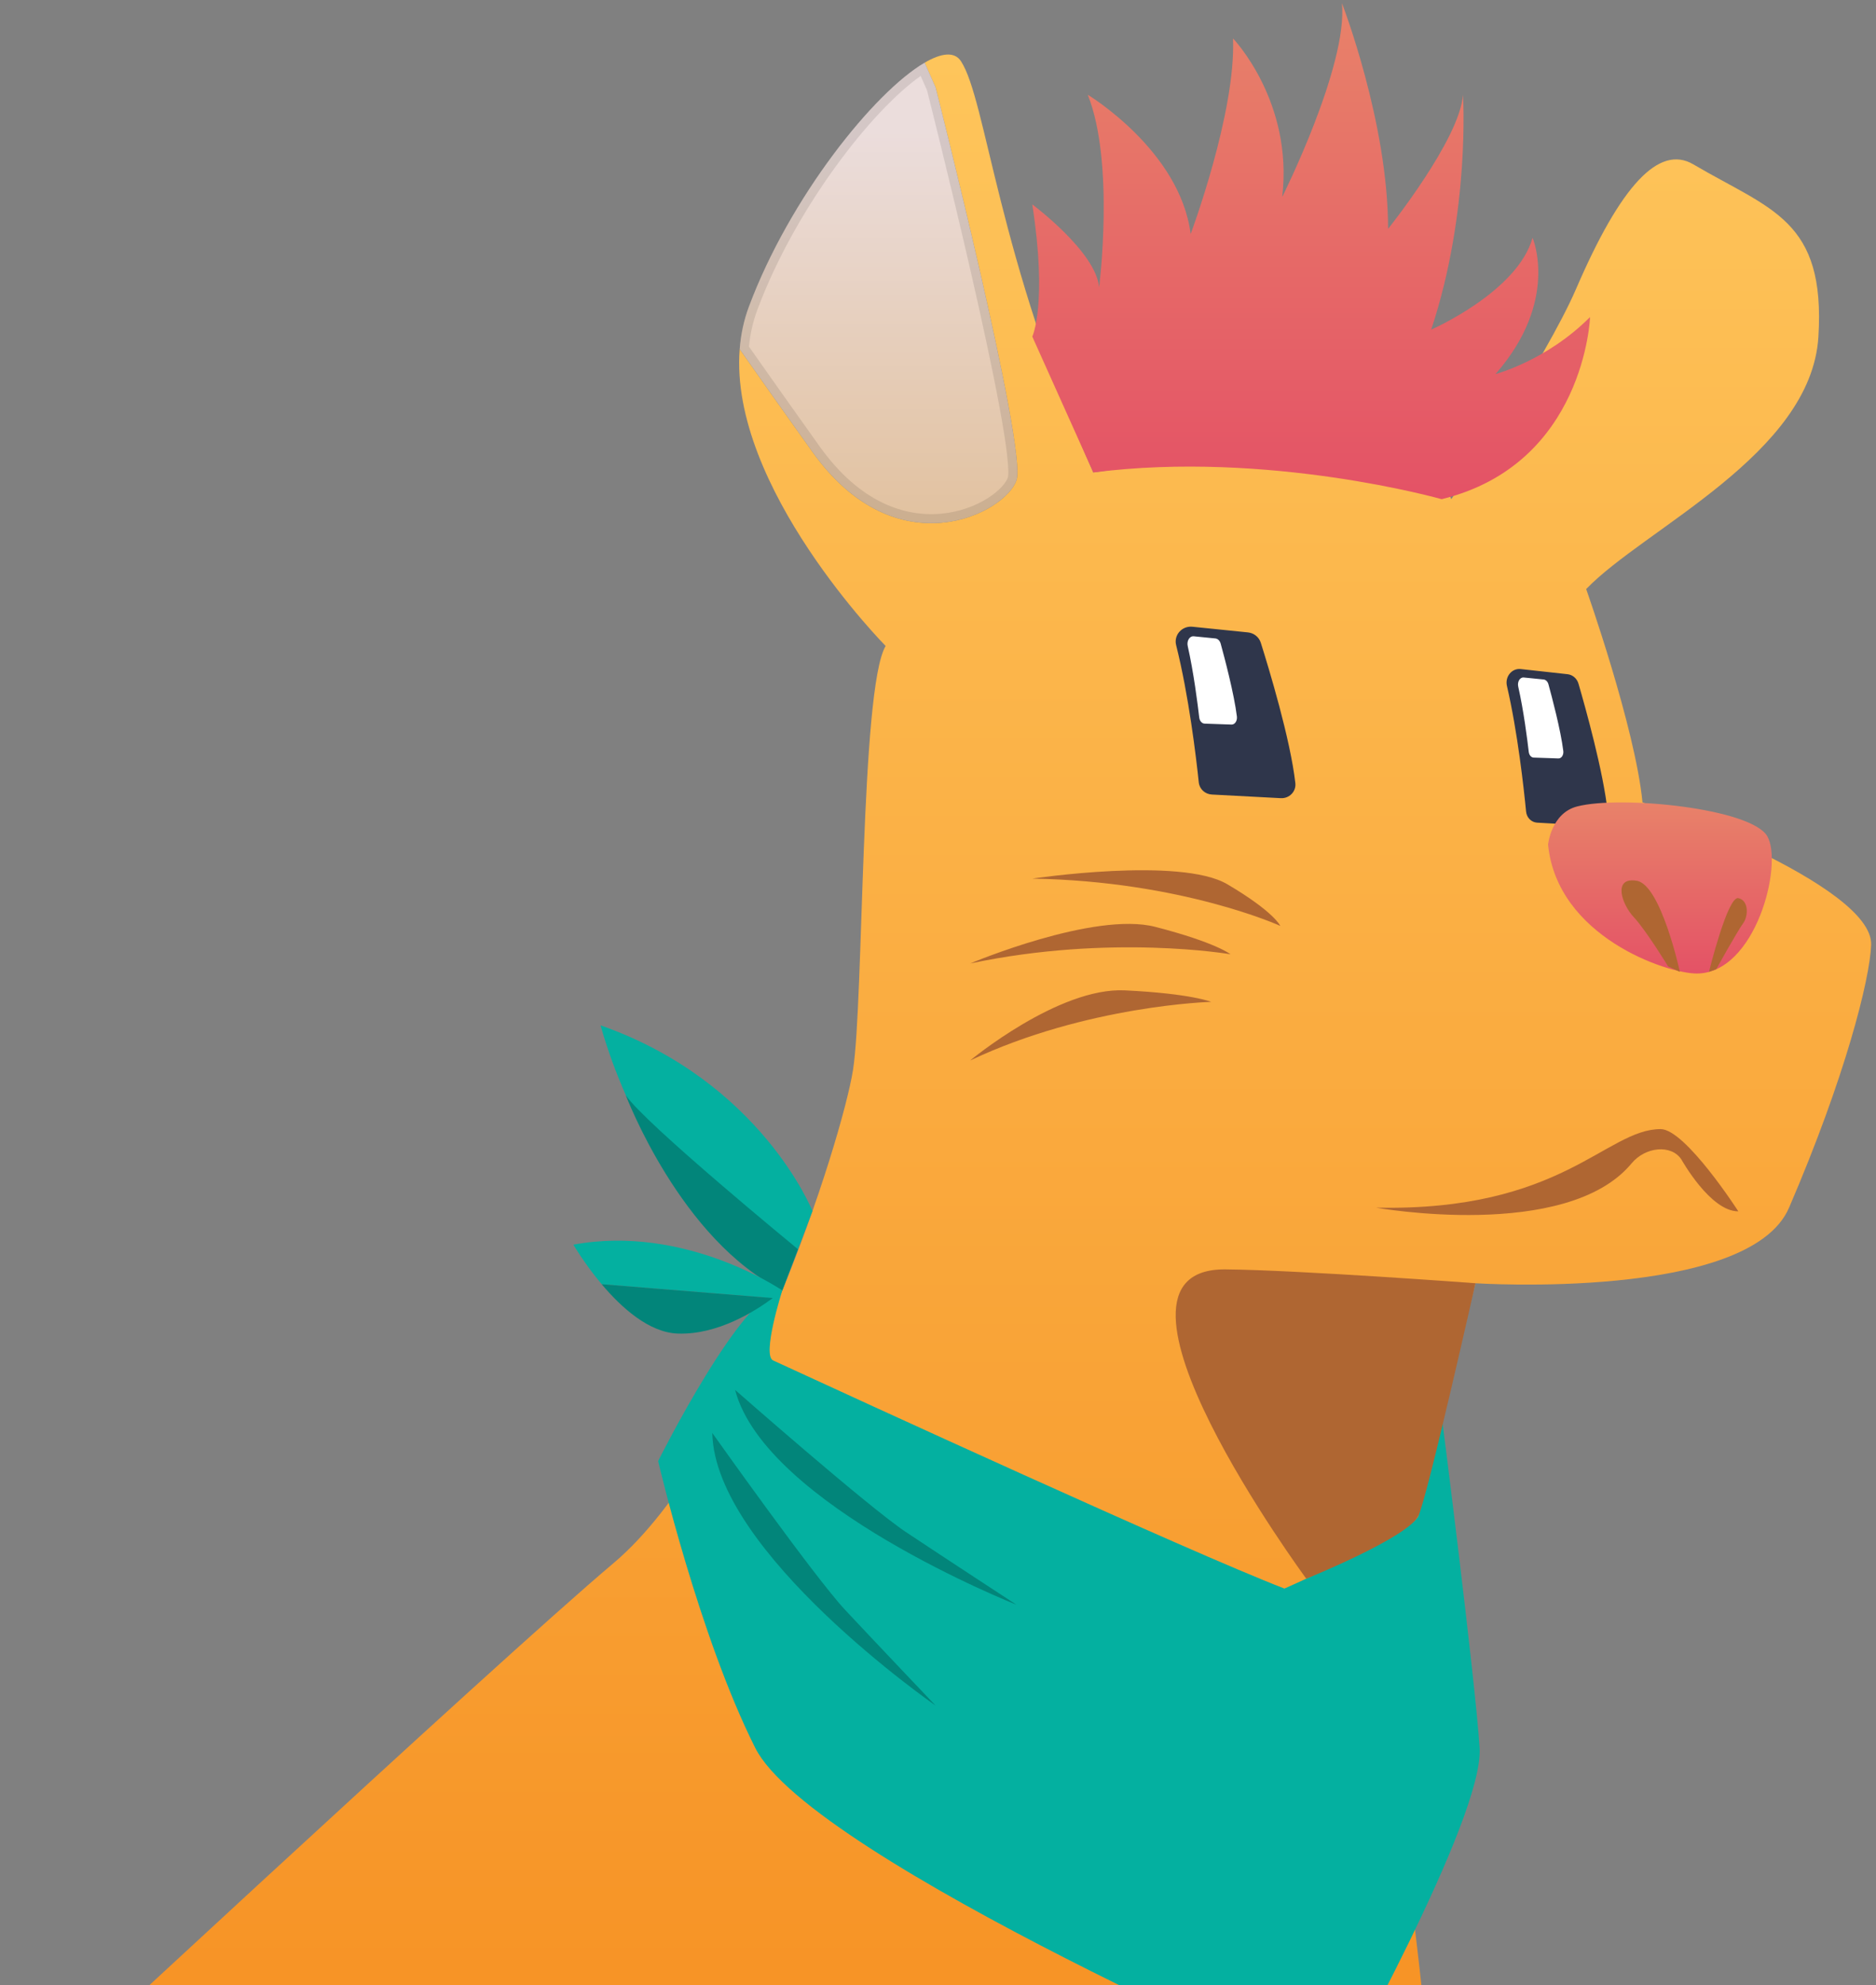 <svg width="208" height="220" viewBox="0 0 208 220" fill="none" xmlns="http://www.w3.org/2000/svg">
<rect x="0" y="0" width="208" height="220" fill="#808080" stroke="none"/>
<path d="M182.111 88.923C181.306 80.65 175.866 65.281 175.866 65.281C182.305 58.584 200.808 50.335 201.613 37.333C202.418 24.332 196.351 23.274 187.745 18.214C183.926 15.967 179.67 20.606 174.758 31.99C171.378 39.825 160.908 55.322 160.908 55.322C157.778 46.717 121.218 52.358 121.218 52.358C110.622 28.594 109.365 11.12 106.549 6.787C105.843 5.7 104.391 5.854 102.518 6.948L103.731 9.68C103.731 9.68 113.866 49.587 112.706 53.2C111.548 56.813 99.476 63.218 90.081 50.081C87.012 45.792 84.293 41.944 82.011 38.69C80.819 54.007 98.194 71.588 98.194 71.588C95.378 76.317 95.779 110.988 94.573 118.597C93.366 126.205 82.398 161.124 68.013 173.239C54.89 184.289 0 235.358 0 235.358H158.381C159.007 219.467 152.525 191.756 154.536 180.724C156.548 169.692 163.59 142.211 163.59 142.211C163.59 142.211 193.904 144.179 198.356 133.847C204.593 119.368 207.322 108.531 207.462 104.716C207.708 98.022 182.111 88.923 182.111 88.923Z" fill="url(#paint0_linear)"/>
<path d="M112.706 53.198C113.864 49.585 103.731 9.678 103.731 9.678L102.518 6.946C96.921 10.212 87.555 21.88 83.033 33.984C82.461 35.512 82.137 37.088 82.013 38.689C84.295 41.941 87.014 45.788 90.082 50.079C99.476 63.216 111.548 56.812 112.706 53.198Z" fill="url(#paint1_linear)"/>
<path d="M83.501 34.159L83.501 34.159C85.743 28.159 89.19 22.257 92.774 17.449C96.16 12.906 99.635 9.386 102.293 7.671L103.257 9.842L103.275 9.916L103.36 10.25C103.433 10.543 103.542 10.973 103.679 11.522C103.954 12.619 104.345 14.191 104.81 16.089C105.742 19.886 106.972 24.984 108.165 30.195C109.359 35.407 110.515 40.726 111.301 44.965C111.693 47.086 111.992 48.928 112.156 50.349C112.238 51.059 112.286 51.656 112.296 52.125C112.307 52.611 112.275 52.906 112.23 53.046C111.993 53.785 111.138 54.782 109.738 55.659C108.36 56.523 106.523 57.225 104.436 57.422C100.292 57.815 95.092 56.225 90.489 49.788L90.489 49.788C87.468 45.564 84.786 41.769 82.526 38.55C82.656 37.052 82.969 35.583 83.501 34.159Z" stroke="black" stroke-opacity="0.1"/>
<path d="M121.218 52.358L114.454 37.299C114.454 37.299 116.162 33.737 114.454 22.652C114.454 22.652 121.529 27.908 121.864 31.849C121.864 31.849 123.625 18.055 120.605 10.5C120.605 10.5 130.838 16.658 132.013 25.937C132.013 25.937 137.045 12.471 136.71 4.259C136.71 4.259 143.42 11.239 142.162 21.832C142.162 21.832 149.458 7.28 148.787 0.35C148.787 0.35 153.903 13.538 153.903 25.362C153.903 25.362 161.87 15.426 162.206 10.499C162.206 10.499 163.044 23.391 158.684 36.528C158.684 36.528 168.245 32.354 169.922 26.353C169.922 26.353 172.942 33.327 165.813 41.455C165.813 41.455 171.494 39.962 176.297 35.133C176.297 35.133 175.724 51.445 159.844 55.32C159.844 55.32 140.616 49.875 121.218 52.358Z" fill="url(#paint2_linear)"/>
<path d="M86.736 143.008C86.736 143.008 84.448 150.179 85.716 150.765C94.716 154.913 131.788 171.951 142.412 176.047C142.412 176.047 156.882 169.667 157.285 167.94C157.688 166.213 159.87 157.114 159.87 157.114C159.87 157.114 163.549 185.921 164.052 193.707C164.554 201.492 147.949 231.063 147.949 231.063C147.949 231.063 89.978 206.121 83.737 193.707C77.496 181.293 72.968 161.918 72.968 161.918C72.968 161.918 82.403 143.008 86.736 143.008Z" fill="#04B0A0"/>
<path d="M81.505 154.032C81.505 154.032 96.266 167.006 100.461 169.797C104.654 172.589 112.706 177.844 112.706 177.844C112.706 177.844 84.861 166.843 81.505 154.032Z" fill="#02857A"/>
<path d="M78.975 158.803C78.975 158.803 90.285 174.757 93.71 178.42C97.134 182.083 103.731 189.013 103.731 189.013C103.731 189.013 79.224 172.023 78.975 158.803Z" fill="#02857A"/>
<path d="M90.08 134.212C90.08 134.212 84.374 119.873 66.593 113.632C66.593 113.632 71.654 133.63 86.736 143.01L90.08 134.212Z" fill="#04B0A0"/>
<path d="M88.472 138.44C88.472 138.44 71.334 124.387 69.383 121.369C69.383 121.369 75.469 137.487 86.736 143.008L88.472 138.44Z" fill="#02857A"/>
<path d="M86.736 143.008C86.736 143.008 75.986 135.637 63.574 137.936C63.574 137.936 64.799 140.05 66.711 142.32L85.678 143.855C86.349 143.354 86.736 143.008 86.736 143.008Z" fill="#04B0A0"/>
<path d="M75.154 147.789C79.603 147.941 83.788 145.266 85.678 143.853L66.711 142.319C68.885 144.899 71.949 147.679 75.154 147.789Z" fill="#02857A"/>
<path d="M192.736 134.243C192.736 134.243 186.867 125.129 184.12 125.129C178.057 125.129 173.193 134.282 152.561 133.833C152.561 133.833 173.697 137.61 180.897 128.931C182.44 127.069 185.325 126.803 186.43 128.505C186.432 128.504 189.633 134.265 192.736 134.243Z" fill="#AF6632"/>
<path d="M163.59 142.21C163.59 142.21 143.975 140.75 135.875 140.676C119.472 140.526 144.832 174.955 144.832 174.955C144.832 174.955 156.222 170.355 157.285 167.942C158.348 165.529 163.59 142.21 163.59 142.21Z" fill="#AF6632"/>
<path d="M132.213 69.457L138.353 70.082C139.026 70.15 139.591 70.599 139.79 71.231C140.677 74.042 143.071 81.922 143.62 86.783C143.726 87.712 142.957 88.506 142.004 88.455L134.362 88.051C133.606 88.011 132.991 87.445 132.914 86.706C132.621 83.923 131.813 77.102 130.402 71.492C130.123 70.38 131.049 69.339 132.213 69.457Z" fill="#2F364B"/>
<path d="M132.353 70.514L134.76 70.754C135.023 70.781 135.253 71.007 135.343 71.334C135.743 72.79 136.83 76.872 137.14 79.403C137.198 79.885 136.915 80.311 136.543 80.299L133.555 80.194C133.259 80.183 133.009 79.896 132.964 79.512C132.796 78.063 132.349 74.513 131.689 71.603C131.556 71.024 131.896 70.468 132.353 70.514Z" fill="white"/>
<path d="M168.61 74.145L173.799 74.717C174.368 74.78 174.845 75.19 175.013 75.769C175.763 78.342 177.786 85.555 178.25 90.005C178.339 90.855 177.69 91.582 176.885 91.535L170.425 91.167C169.785 91.13 169.267 90.612 169.203 89.936C168.955 87.388 168.272 81.144 167.079 76.009C166.845 74.99 167.626 74.035 168.61 74.145Z" fill="#2F364B"/>
<path d="M171.64 93.598C171.64 93.598 171.981 90.11 174.87 89.37C179.749 88.119 194.161 89.584 195.948 92.674C197.734 95.763 194.664 107.891 188.122 107.886C184.758 107.883 172.646 103.779 171.64 93.598Z" fill="url(#paint3_linear)"/>
<path d="M168.943 75.081L171.148 75.302C171.389 75.326 171.6 75.533 171.682 75.834C172.049 77.167 173.046 80.91 173.33 83.231C173.383 83.674 173.123 84.064 172.781 84.051L170.042 83.956C169.771 83.947 169.541 83.683 169.5 83.331C169.346 82.002 168.935 78.748 168.33 76.08C168.214 75.55 168.525 75.039 168.943 75.081Z" fill="white"/>
<path d="M186.257 107.705C186.257 107.705 184.162 98.058 181.478 97.609C178.794 97.16 179.775 100.174 181.15 101.648C182.525 103.122 184.948 107.096 184.948 107.096L186.257 107.705Z" fill="#AF6632"/>
<path d="M189.481 107.705C189.481 107.705 191.554 99.276 192.735 99.532C193.917 99.788 193.852 101.538 193.263 102.33C192.674 103.121 190.28 107.414 190.28 107.414L189.481 107.705Z" fill="#AF6632"/>
<path d="M114.454 97.37C114.454 97.37 130.86 94.916 136.077 97.993C141.294 101.069 141.949 102.608 141.949 102.608C141.949 102.608 131.038 97.644 114.454 97.37Z" fill="#AF6632"/>
<path d="M107.571 106.774C107.571 106.774 121.318 100.969 128.088 102.715C134.858 104.461 136.424 105.752 136.424 105.752C136.424 105.752 123.181 103.471 107.571 106.774Z" fill="#AF6632"/>
<path d="M107.571 117.521C107.571 117.521 117.345 109.4 124.714 109.753C132.082 110.107 134.28 111.027 134.28 111.027C134.28 111.027 120.496 111.408 107.571 117.521Z" fill="#AF6632"/>
<defs>
<linearGradient id="paint0_linear" x1="103.731" y1="6.045" x2="103.731" y2="235.356" gradientUnits="userSpaceOnUse">
<stop stop-color="#FEC55B"/>
<stop offset="1" stop-color="#F69022"/>
</linearGradient>
<linearGradient id="paint1_linear" x1="97.404" y1="6.948" x2="97.404" y2="57.978" gradientUnits="userSpaceOnUse">
<stop offset="0.148" stop-color="#EBDDDC"/>
<stop offset="0.986" stop-color="#E2C2A0"/>
</linearGradient>
<linearGradient id="paint2_linear" x1="145.376" y1="0.349" x2="145.376" y2="55.321" gradientUnits="userSpaceOnUse">
<stop stop-color="#E88269"/>
<stop offset="1" stop-color="#E45266"/>
</linearGradient>
<linearGradient id="paint3_linear" x1="184.045" y1="88.922" x2="184.045" y2="107.885" gradientUnits="userSpaceOnUse">
<stop stop-color="#E88269"/>
<stop offset="1" stop-color="#E45266"/>
</linearGradient>
</defs>
</svg>
